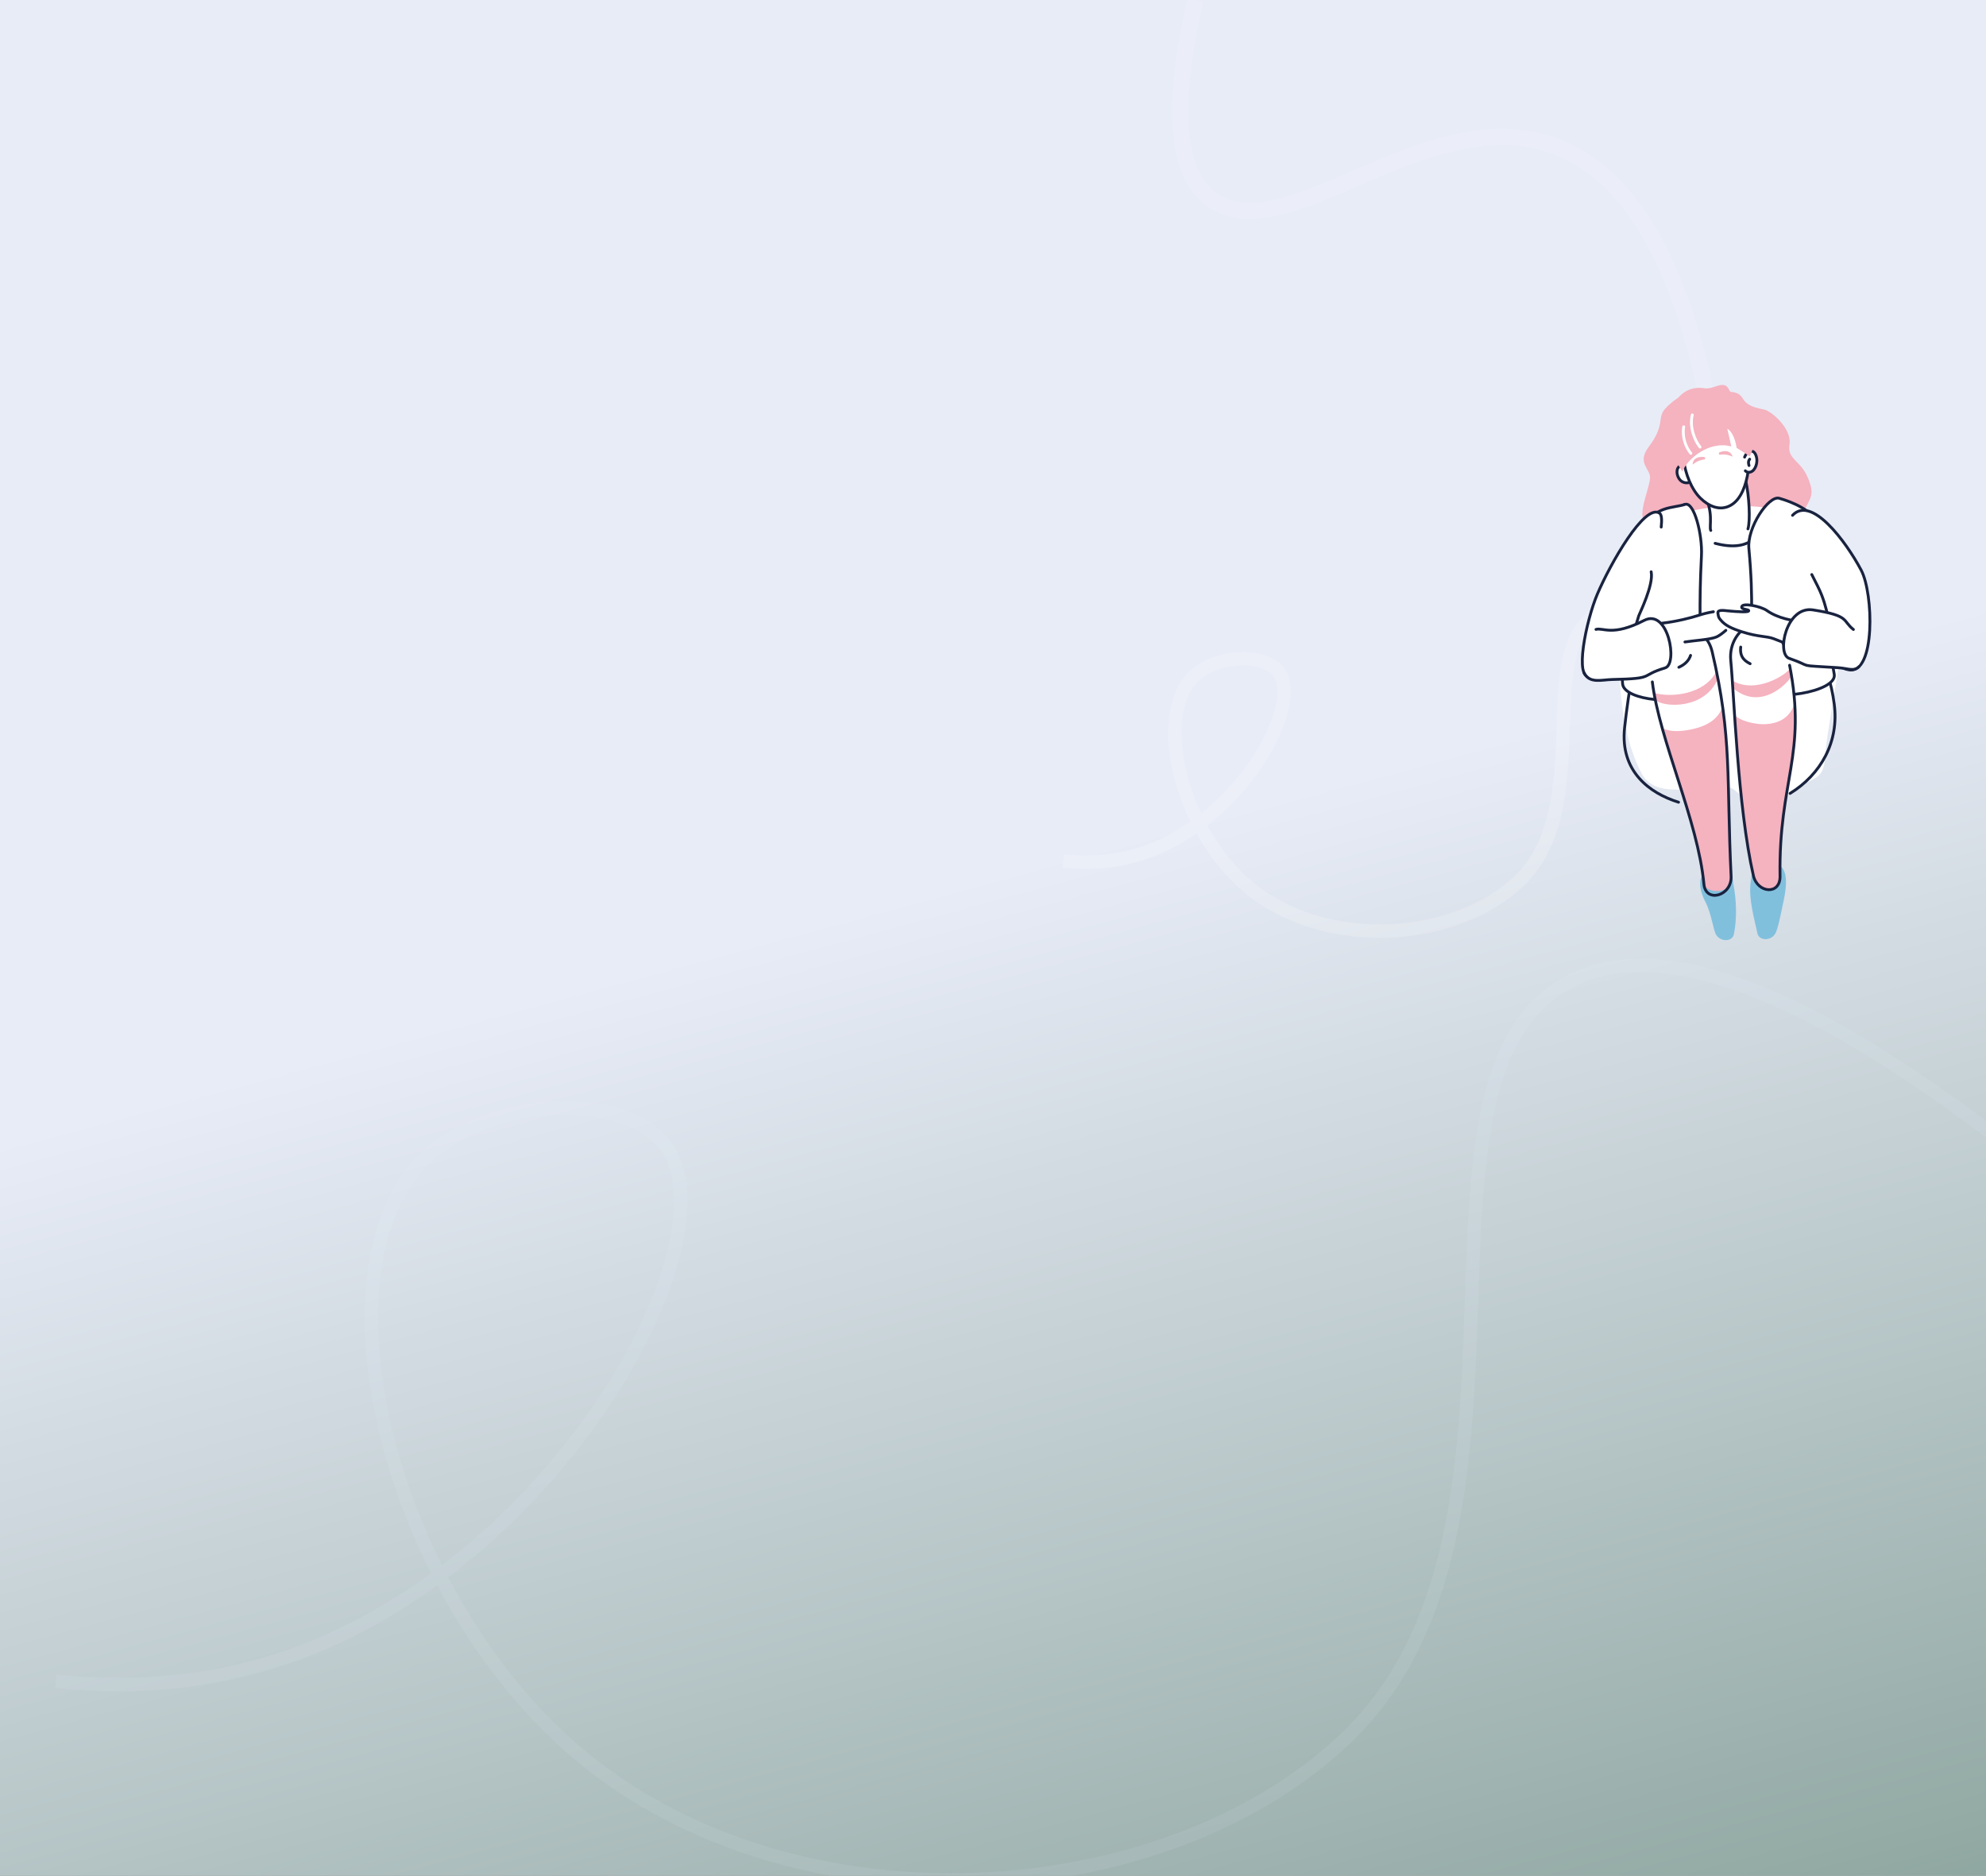 <svg width="1920" height="1813" viewBox="0 0 1920 1813" fill="none" xmlns="http://www.w3.org/2000/svg">
<rect x="0" y="0" width="1920" height="1813" fill="#808080" stroke="none"/>
<g clip-path="url(#clip0_34_264)">
<rect width="1920" height="1813" fill="url(#paint0_linear_34_264)"/>
<path opacity="0.18" d="M2002 1156.25C1718.26 921.25 1585.44 912.576 1516.58 949.211C1339.47 1043.44 1513.04 1476.37 1302.2 1679.04C1127 1847.46 770.393 1871.34 561.035 1696.77C376.072 1542.55 299.709 1228.72 410.343 1120.21C473.217 1058.56 605.136 1054.68 643.807 1107.9C710.078 1199.09 539.942 1509.24 281.318 1600.31C186.947 1633.55 101.903 1630.19 54 1624.94" stroke="#EDF9FF" stroke-opacity="0.48" stroke-width="12.93" stroke-miterlimit="10"/>
<path opacity="0.18" d="M1716 666.793C1615.79 583.853 1568.88 580.792 1544.56 593.721C1482 626.98 1543.31 779.778 1468.84 851.31C1406.96 910.749 1281.02 919.18 1207.08 857.568C1141.75 803.134 1114.78 692.373 1153.85 654.074C1176.06 632.316 1222.65 630.946 1236.31 649.728C1259.72 681.913 1199.63 791.38 1108.28 823.522C1074.95 835.251 1044.92 834.067 1028 832.215" stroke="white" stroke-width="12.93" stroke-miterlimit="10"/>
<path opacity="0.12" d="M1155.7 0C1124.69 134.389 1148.21 179.509 1175.84 195.671C1246.9 237.25 1374.4 104.252 1492.96 137.857C1586.45 164.356 1628.27 281.368 1649 378" stroke="white" stroke-width="15.64" stroke-miterlimit="10"/>
<path d="M1750.58 469.812C1743.45 443.315 1727.3 446.33 1730.05 429.335C1732.42 414.714 1712.75 397.077 1705.1 395.734C1677.47 390.877 1691.08 380.369 1672.5 378.587C1663.18 377.692 1653.23 389.559 1645.39 384.635C1632.82 376.729 1622.61 382.599 1611.56 393.191C1600.33 403.953 1611.56 408.463 1593.82 432.114C1582.02 447.85 1596.08 453.282 1595.23 462.278C1594.26 472.566 1585.44 491.588 1588.39 501.496C1592.12 514.048 1608.78 534.582 1610.01 547.624C1611.25 560.733 1604.45 580.279 1605.37 591.192C1606.62 605.754 1699.36 621.229 1718.32 602.73C1726.27 594.976 1742.76 578.522 1745.8 567.845C1748.61 558.005 1732.64 527.216 1736.74 512.325C1743.59 487.449 1754.32 483.758 1750.57 469.804L1750.58 469.812Z" fill="#F5B2BF"/>
<path d="M1623.42 450.857C1619.4 454.371 1621.62 461.433 1624.63 464.322C1627.29 466.864 1631.43 467.523 1635.03 465.546C1638.75 463.511 1629.36 445.646 1623.42 450.857Z" fill="white" stroke="#19233F" stroke-width="2.74" stroke-linecap="round" stroke-linejoin="round"/>
<path d="M1777.22 516.303C1731.54 483.386 1661.93 484.839 1625.43 496.537C1614.35 500.085 1590.13 506.336 1583.07 519.056C1563.62 554.178 1553.24 687.831 1587.81 748.775C1604.41 778.059 1660.45 751.917 1675.96 762.965C1710.66 787.697 1677.43 811.914 1730.58 766.868C1751.42 749.205 1762.96 757.061 1764.43 731.416C1766.79 690.306 1804.22 535.764 1777.22 516.294V516.303Z" fill="white"/>
<path d="M1629.05 487.517C1618.98 491.039 1613.31 496.724 1609.5 506.53C1602.87 523.593 1577.92 634.355 1570.59 703.602C1566.18 745.219 1594.33 766.572 1622.77 775.382" stroke="#19233F" stroke-width="2.74" stroke-linecap="round" stroke-linejoin="round"/>
<path d="M1730.58 766.868C1760.37 748.513 1778.07 717.049 1773.29 680.677C1767.47 636.382 1751.5 628.814 1748.02 582.162C1745.06 542.488 1714.71 490.371 1709.51 489.087C1705.78 514.934 1694.48 534.742 1658.13 525.155" stroke="#19233F" stroke-width="2.74" stroke-linecap="round" stroke-linejoin="round"/>
<path d="M1687.65 464.398C1684.95 452.893 1640.72 465.209 1646.07 474.601C1657.62 494.89 1651.98 508.667 1653.92 512.696C1658.32 521.768 1685.23 519.175 1689.86 511.21C1691.89 507.704 1691.08 478.977 1687.65 464.398H1687.65Z" fill="white"/>
<path d="M1689.86 511.201C1692.31 503.228 1691.08 478.968 1687.65 464.389C1684.94 452.885 1640.72 465.2 1646.06 474.593C1657.61 494.882 1651.97 508.659 1653.91 512.688" stroke="#19233F" stroke-width="2.74" stroke-linecap="round" stroke-linejoin="round"/>
<path d="M1669.27 404.037C1663.18 402.373 1655.03 395.286 1649.91 396.9C1649.04 396.925 1648.16 396.984 1647.26 397.102C1637.2 395.396 1626.87 408.742 1626.5 421.286C1626.38 425.391 1626.42 429.91 1626.69 434.598C1626.63 437.706 1626.93 440.975 1627.58 444.261C1629.39 457.868 1635.13 472.988 1643.98 481.562C1651.75 489.105 1662.55 494.266 1673.02 488.496C1683.82 482.541 1688.1 467.565 1689.9 456.669C1692.87 438.686 1691.19 410.001 1669.27 404.02V404.037Z" fill="white" stroke="#19233F" stroke-width="2.74" stroke-linecap="round" stroke-linejoin="round"/>
<path d="M1690.66 456.483C1696.2 456.466 1698.69 449.126 1698.49 444.624C1698.31 440.662 1696.39 434.817 1691.53 436.236C1684.67 438.247 1682.45 456.517 1690.66 456.483Z" fill="white"/>
<path d="M1687.32 455.056C1688.15 455.96 1689.25 456.492 1690.66 456.483C1696.2 456.466 1698.69 449.126 1698.49 444.624C1698.31 440.662 1696.39 434.817 1691.53 436.236C1689.39 436.861 1687.7 439.083 1686.63 441.828" stroke="#19233F" stroke-width="2.74" stroke-linecap="round" stroke-linejoin="round"/>
<path d="M1671.34 376.104C1666.37 366.711 1656.98 376.763 1647.84 375.284C1626.72 371.872 1615.94 390.345 1615.81 400.659C1615.59 418.017 1614.78 418.473 1614.77 426.7C1614.75 438.72 1626.44 455.799 1626.44 455.799C1631.69 442.698 1653.28 425.686 1673.78 431.54L1669.9 414.342C1677.24 418.735 1678.89 432.866 1678.89 432.866C1678.89 432.866 1689.08 439.074 1691.52 441.228C1691.52 441.228 1702.97 421.809 1690.73 398.91C1681.56 381.763 1677.32 387.431 1671.33 376.104H1671.34Z" fill="#F5B2BF"/>
<path d="M1691.53 443.821C1689.61 446.229 1690.62 448.881 1690.9 449.954" stroke="#19233F" stroke-width="2.74" stroke-linecap="round" stroke-linejoin="round"/>
<path d="M1627.76 412.501C1626.03 422.679 1629.87 432.435 1634.67 438.204" stroke="white" stroke-width="2.74" stroke-linecap="round" stroke-linejoin="round"/>
<path d="M1636.05 400.979C1633.04 413.151 1638.76 426.345 1643.56 432.106" stroke="white" stroke-width="2.74" stroke-linecap="round" stroke-linejoin="round"/>
<path d="M1662.42 437.123C1673.41 433.094 1675.04 441.406 1675.04 441.406C1675.04 441.406 1669.48 438.357 1662.73 439.514C1661.54 439.717 1661.38 437.503 1662.42 437.123Z" fill="#F5B2BF"/>
<path d="M1647.45 441.702C1635.78 440.679 1636.37 449.126 1636.37 449.126C1636.37 449.126 1640.96 444.734 1647.77 444.092C1648.97 443.982 1648.55 441.794 1647.45 441.702Z" fill="#F5B2BF"/>
<path d="M1773.25 651.738C1764.03 603.643 1775.25 537.276 1758.73 506.767C1751.37 493.159 1733.49 485.515 1720.09 481.663C1709.87 478.723 1688.85 510.002 1690.74 530.19C1700.22 631.77 1680.36 647.777 1696.29 664.637C1710.49 679.672 1776.54 668.936 1773.25 651.738H1773.25Z" fill="white"/>
<path d="M1638.34 667.736C1651.67 650.927 1639.74 638.435 1644.89 537.074C1645.91 516.936 1637.82 484.661 1629.02 487.584C1617.48 491.419 1598.19 489.003 1590.48 510.66C1566.81 577.187 1567.09 643.621 1568.66 661.123C1570.12 677.374 1626.45 682.721 1638.34 667.728V667.736Z" fill="white"/>
<path d="M1787.51 647.405C1764.02 643.402 1776.22 614.37 1761.18 575.278C1753.9 556.358 1723.01 508.803 1732.98 498.084C1751.17 478.521 1784.45 523.027 1799.34 551.087C1811.31 573.657 1813.22 651.798 1787.52 647.414L1787.51 647.405Z" fill="white"/>
<path d="M1538.22 653.647C1561.29 647.659 1573.27 635.242 1584.92 595.018C1590.57 575.549 1613.77 501.952 1604.95 496.014C1590.56 486.326 1557.31 544.929 1544.85 574.155C1533.94 599.757 1521.95 657.871 1538.21 653.647H1538.22Z" fill="white"/>
<path d="M1561.39 650.666C1553.06 652.482 1551.89 617.394 1560.25 615.569C1564.97 614.539 1600.08 603.06 1606.86 602.333C1620.48 600.88 1635.83 596.868 1641.81 594.875C1648.78 592.552 1661.98 589.68 1668.54 590.373C1675.24 591.082 1676.78 591.53 1676.01 598.912C1675.45 604.251 1664.32 613.449 1659.67 615.527C1653.55 618.272 1637.37 619.125 1628.92 620.494C1614.62 622.8 1567.7 649.28 1561.39 650.657V650.666Z" fill="white"/>
<path d="M1609.8 645.555C1622.38 641.771 1612.79 587.644 1589.55 599.63C1558.85 615.468 1549.79 606.312 1542.94 608.339C1532.04 611.566 1525.42 643.782 1533.88 652.406C1544.14 662.846 1548.58 656.975 1558.6 656.773C1601.45 655.877 1584.15 653.276 1609.8 645.564V645.555Z" fill="white"/>
<path d="M1714.75 617.344C1720.78 619.633 1758.57 634.888 1765.04 634.761C1780.21 634.465 1778.37 604.893 1770.2 602.351C1765.6 600.915 1729.12 604.986 1708.06 590.052C1702.65 586.217 1684.82 582.213 1683.83 586.42C1683.16 589.25 1690.24 588.87 1690.63 590.137C1691.23 592.113 1680.36 591.336 1670.4 590.424C1666.82 590.094 1660.36 588.937 1660.81 592.586C1661.31 596.683 1661.77 597.206 1663.69 599.479C1668.01 604.606 1674.13 607.478 1684.26 610.721C1699.99 615.764 1707.86 614.717 1714.76 617.335L1714.75 617.344Z" fill="white"/>
<path d="M1729.64 636.382C1717.23 632.074 1726.85 585.541 1752.69 589.579C1788.79 595.221 1780.88 599.96 1791.77 608.491C1807.39 620.722 1800.13 640.369 1795.18 644.998C1789.45 650.353 1786.91 646.062 1776.91 645.42C1734.14 642.709 1754.96 645.175 1729.65 636.382H1729.64Z" fill="white"/>
<path d="M1773.28 651.671C1764.06 603.575 1775.27 537.209 1758.76 506.699C1751.39 493.092 1733.52 485.447 1720.11 481.595C1709.89 478.656 1688.88 509.934 1690.76 530.122C1700.25 631.703 1680.39 647.709 1696.31 664.569C1710.52 679.604 1776.56 668.869 1773.27 651.671H1773.28Z" stroke="#19233F" stroke-width="2.74" stroke-linecap="round" stroke-linejoin="round"/>
<path d="M1638.38 667.669C1651.7 650.86 1639.78 638.367 1644.92 537.006C1645.94 516.869 1637.85 484.594 1629.05 487.517C1617.51 491.351 1598.23 488.936 1590.52 510.593C1566.84 577.12 1567.12 643.554 1568.69 661.055C1570.15 677.307 1626.48 682.654 1638.38 667.661V667.669Z" stroke="#19233F" stroke-width="2.74" stroke-linecap="round" stroke-linejoin="round"/>
<path d="M1787.51 647.405C1764.02 643.402 1776.22 614.37 1761.18 575.278C1753.9 556.358 1723.01 508.803 1732.98 498.084C1751.17 478.521 1784.45 523.027 1799.34 551.087C1811.31 573.657 1813.22 651.798 1787.52 647.414L1787.51 647.405Z" fill="white"/>
<path d="M1732.97 498.084C1751.17 478.521 1784.44 523.027 1799.33 551.087C1811.31 573.657 1813.21 651.798 1787.51 647.414C1764.02 643.41 1776.22 614.379 1761.18 575.287C1759.25 570.253 1755.63 563.183 1751.57 555.327" stroke="#19233F" stroke-width="2.74" stroke-linecap="round" stroke-linejoin="round"/>
<path d="M1538.26 653.58C1561.32 647.591 1573.3 635.175 1584.96 594.951C1590.6 575.481 1613.8 501.885 1604.99 495.947C1590.59 486.258 1557.35 544.862 1544.89 574.088C1533.97 599.69 1521.98 657.803 1538.25 653.58H1538.26Z" fill="white"/>
<path d="M1606 509.461C1606.77 502.374 1606.44 497.391 1604.4 496.014C1590.01 486.326 1556.76 544.929 1544.3 574.155C1533.39 599.757 1521.4 657.871 1537.67 653.647C1560.73 647.659 1572.71 635.242 1584.37 595.018C1584.84 593.397 1598.95 565.1 1596.29 552.658" stroke="#19233F" stroke-width="2.74" stroke-linecap="round" stroke-linejoin="round"/>
<path d="M1664.6 837.753C1654.09 836.579 1634.25 843.759 1648.87 872.014C1654.64 883.18 1656.31 899.187 1659.21 903.714C1663.61 910.598 1674.71 910.252 1676.22 903.157C1679.33 888.578 1678.87 869.741 1675.63 853.921C1675.21 851.834 1675.75 839.004 1664.61 837.762L1664.6 837.753Z" fill="#81C0DD"/>
<path d="M1704.78 834.789C1715.3 833.614 1733 831.097 1724.28 871.008C1721.59 883.29 1718.96 898.241 1716.06 902.768C1711.65 909.652 1700.56 909.306 1699.05 902.211C1695.94 887.631 1690.31 868.795 1692.47 852.797C1693.71 843.607 1693.65 836.03 1704.79 834.789H1704.78Z" fill="#81C0DD"/>
<path d="M1655.24 629.946C1646.67 593.558 1596.31 608.061 1596.31 642.515C1596.31 699.962 1638.24 774.124 1648.87 823.242C1652.76 841.251 1667.91 840.076 1665.61 820.936C1649.97 690.915 1674.79 713.02 1655.24 629.955V629.946Z" fill="white"/>
<path d="M1729.19 638.604C1723.04 579.595 1669.66 602.975 1673.21 638.553C1676.39 670.347 1679.91 780.036 1695.1 846.445C1698.96 863.338 1721.01 865.501 1720.85 846.952C1720.06 750.38 1739.14 734.061 1729.19 638.604Z" fill="white"/>
<path d="M1659.32 649.104C1647.66 671.361 1615.71 674.554 1598.95 669.714C1614.07 729.052 1640.27 802.632 1647.3 854.672C1648.33 862.291 1674.95 867.807 1673.9 844.967C1669.48 747.973 1673.04 698.01 1659.32 649.104Z" fill="#F5B2BF"/>
<path d="M1673.56 657.103C1678.35 713.341 1683.65 799.709 1694.52 847.248C1698.38 864.141 1721 865.501 1720.85 846.943C1720.13 759.933 1746.86 720.724 1730.48 646.198C1727.82 651.232 1697.33 672.273 1673.56 657.103H1673.56Z" fill="#F5B2BF"/>
<path d="M1629.95 705.916C1649.48 702.994 1661.93 695.476 1666 681.024C1665.08 674.79 1663.92 661.081 1661 655.421C1648.76 685.99 1608.58 683.87 1600.8 676.8C1602.88 684.993 1604.43 694.673 1606.93 703.669C1612.22 706.389 1619.18 707.529 1629.95 705.916H1629.95Z" fill="white"/>
<path d="M1735.29 678.523C1734.67 672.391 1733.14 658.817 1732.01 653.647C1728.36 660.16 1701.9 688.701 1674.16 664.079C1674.77 671.343 1675.53 681.64 1676.17 689.74C1678.62 697.908 1726.4 712.496 1735.29 678.523Z" fill="white"/>
<path d="M1682.86 625.418C1681.58 636.416 1688.61 639.66 1691.98 641.526" stroke="#19233F" stroke-width="2.74" stroke-linecap="round" stroke-linejoin="round"/>
<path d="M1623.06 644.956C1629.41 642.084 1632.87 638.106 1634.39 633.477" stroke="#19233F" stroke-width="2.74" stroke-linecap="round" stroke-linejoin="round"/>
<path d="M1597.42 659.104C1604.26 715.756 1641.51 792.774 1647.3 854.663C1649.02 873.01 1674.5 866.1 1673.57 846.842C1669.01 753.083 1674.82 712.944 1655.26 629.878C1648.14 599.647 1612.17 604.546 1600.21 626.829" stroke="#19233F" stroke-width="2.74" stroke-linecap="round" stroke-linejoin="round"/>
<path d="M1727.35 631.086C1712.89 582.534 1669.86 604.529 1673.24 638.494C1676.42 670.287 1679.94 779.977 1695.13 846.385C1698.99 863.279 1721.18 865.441 1720.88 846.892C1719.42 754.654 1747.04 729.389 1730.12 642.962" stroke="#19233F" stroke-width="2.74" stroke-linecap="round" stroke-linejoin="round"/>
<path d="M1561.43 650.607C1553.09 652.423 1551.92 617.335 1560.29 615.51C1565 614.48 1600.11 603.001 1606.89 602.274C1620.51 600.821 1635.87 596.809 1641.84 594.816C1648.82 592.493 1662.01 589.621 1668.57 590.314C1675.27 591.023 1676.82 591.471 1676.04 598.853C1675.48 604.192 1664.36 613.39 1659.7 615.468C1653.59 618.213 1637.4 619.066 1628.95 620.435C1614.66 622.741 1567.74 649.221 1561.43 650.598V650.607Z" fill="white"/>
<path d="M1668.5 609.26C1665.29 612.14 1661.81 614.581 1659.68 615.536C1653.56 618.281 1637.38 619.134 1628.92 620.502" stroke="#19233F" stroke-width="2.74" stroke-linecap="round" stroke-linejoin="round"/>
<path d="M1606.86 602.334C1620.48 600.881 1635.83 596.868 1641.81 594.875C1645.83 593.532 1650.74 592.206 1656.45 591.285" stroke="#19233F" stroke-width="2.74" stroke-linecap="round" stroke-linejoin="round"/>
<path d="M1714.79 617.276C1720.82 619.565 1758.61 634.82 1765.07 634.693C1780.25 634.397 1778.41 604.825 1770.24 602.283C1765.63 600.847 1729.15 604.918 1708.1 589.984C1702.68 586.149 1684.86 582.146 1683.86 586.352C1683.19 589.182 1690.27 588.802 1690.66 590.069C1691.26 592.045 1680.39 591.268 1670.43 590.356C1666.86 590.026 1660.4 588.869 1660.84 592.518C1661.34 596.615 1661.81 597.139 1663.72 599.411C1668.04 604.538 1674.16 607.41 1684.29 610.653C1700.02 615.696 1707.89 614.649 1714.79 617.267L1714.79 617.276Z" fill="white"/>
<path d="M1714.75 617.343C1720.78 619.632 1758.57 634.887 1765.04 634.76C1780.21 634.465 1778.37 604.893 1770.2 602.35C1765.6 600.914 1729.12 604.985 1708.06 590.052C1702.65 586.217 1684.82 582.213 1683.83 586.419C1683.16 589.249 1690.24 588.869 1690.63 590.136C1691.23 592.113 1680.36 591.336 1670.4 590.423C1666.82 590.094 1660.36 588.937 1660.81 592.586C1661.31 596.682 1661.77 597.206 1663.69 599.478C1668.01 604.605 1674.13 607.477 1684.26 610.721C1699.99 615.764 1707.86 614.716 1714.76 617.335L1714.75 617.343Z" stroke="#19233F" stroke-width="2.74" stroke-linecap="round" stroke-linejoin="round"/>
<path d="M1609.83 645.496C1622.41 641.712 1612.82 587.585 1589.59 599.571C1558.88 615.409 1549.82 606.253 1542.98 608.28C1532.07 611.506 1528.68 645.969 1534.21 652.355C1541.31 660.531 1548.61 656.916 1558.63 656.705C1601.48 655.81 1584.17 653.208 1609.83 645.496H1609.83Z" fill="white"/>
<path d="M1531.39 650.252C1536.63 661.03 1548.58 656.975 1558.6 656.772C1601.46 655.877 1584.15 653.276 1609.8 645.564C1622.38 641.779 1612.79 587.653 1589.55 599.639C1558.85 615.476 1549.79 606.32 1542.94 608.347" stroke="#19233F" stroke-width="2.74" stroke-linecap="round" stroke-linejoin="round"/>
<path d="M1729.67 636.315C1717.26 632.007 1726.87 585.474 1752.71 589.511C1788.81 595.154 1780.91 599.892 1791.79 608.424C1807.41 620.654 1800.16 640.302 1795.21 644.93C1789.47 650.286 1786.94 645.995 1776.94 645.353C1734.16 642.641 1754.98 645.108 1729.68 636.315H1729.67Z" fill="white"/>
<path d="M1797.25 644.288C1791.94 649.407 1786.94 645.986 1776.94 645.353C1734.16 642.641 1754.98 645.108 1729.68 636.315C1717.27 632.007 1726.88 585.474 1752.72 589.511C1788.82 595.154 1780.91 599.892 1791.8 608.424" stroke="#19233F" stroke-width="2.74" stroke-linecap="round" stroke-linejoin="round"/>
</g>
<defs>
<linearGradient id="paint0_linear_34_264" x1="772" y1="-128" x2="1394.8" y2="2168.95" gradientUnits="userSpaceOnUse">
<stop offset="0.415" stop-color="#E8ECF7"/>
<stop offset="1" stop-color="#809B92"/>
</linearGradient>
<clipPath id="clip0_34_264">
<rect width="1920" height="1813" fill="white"/>
</clipPath>
</defs>
</svg>
